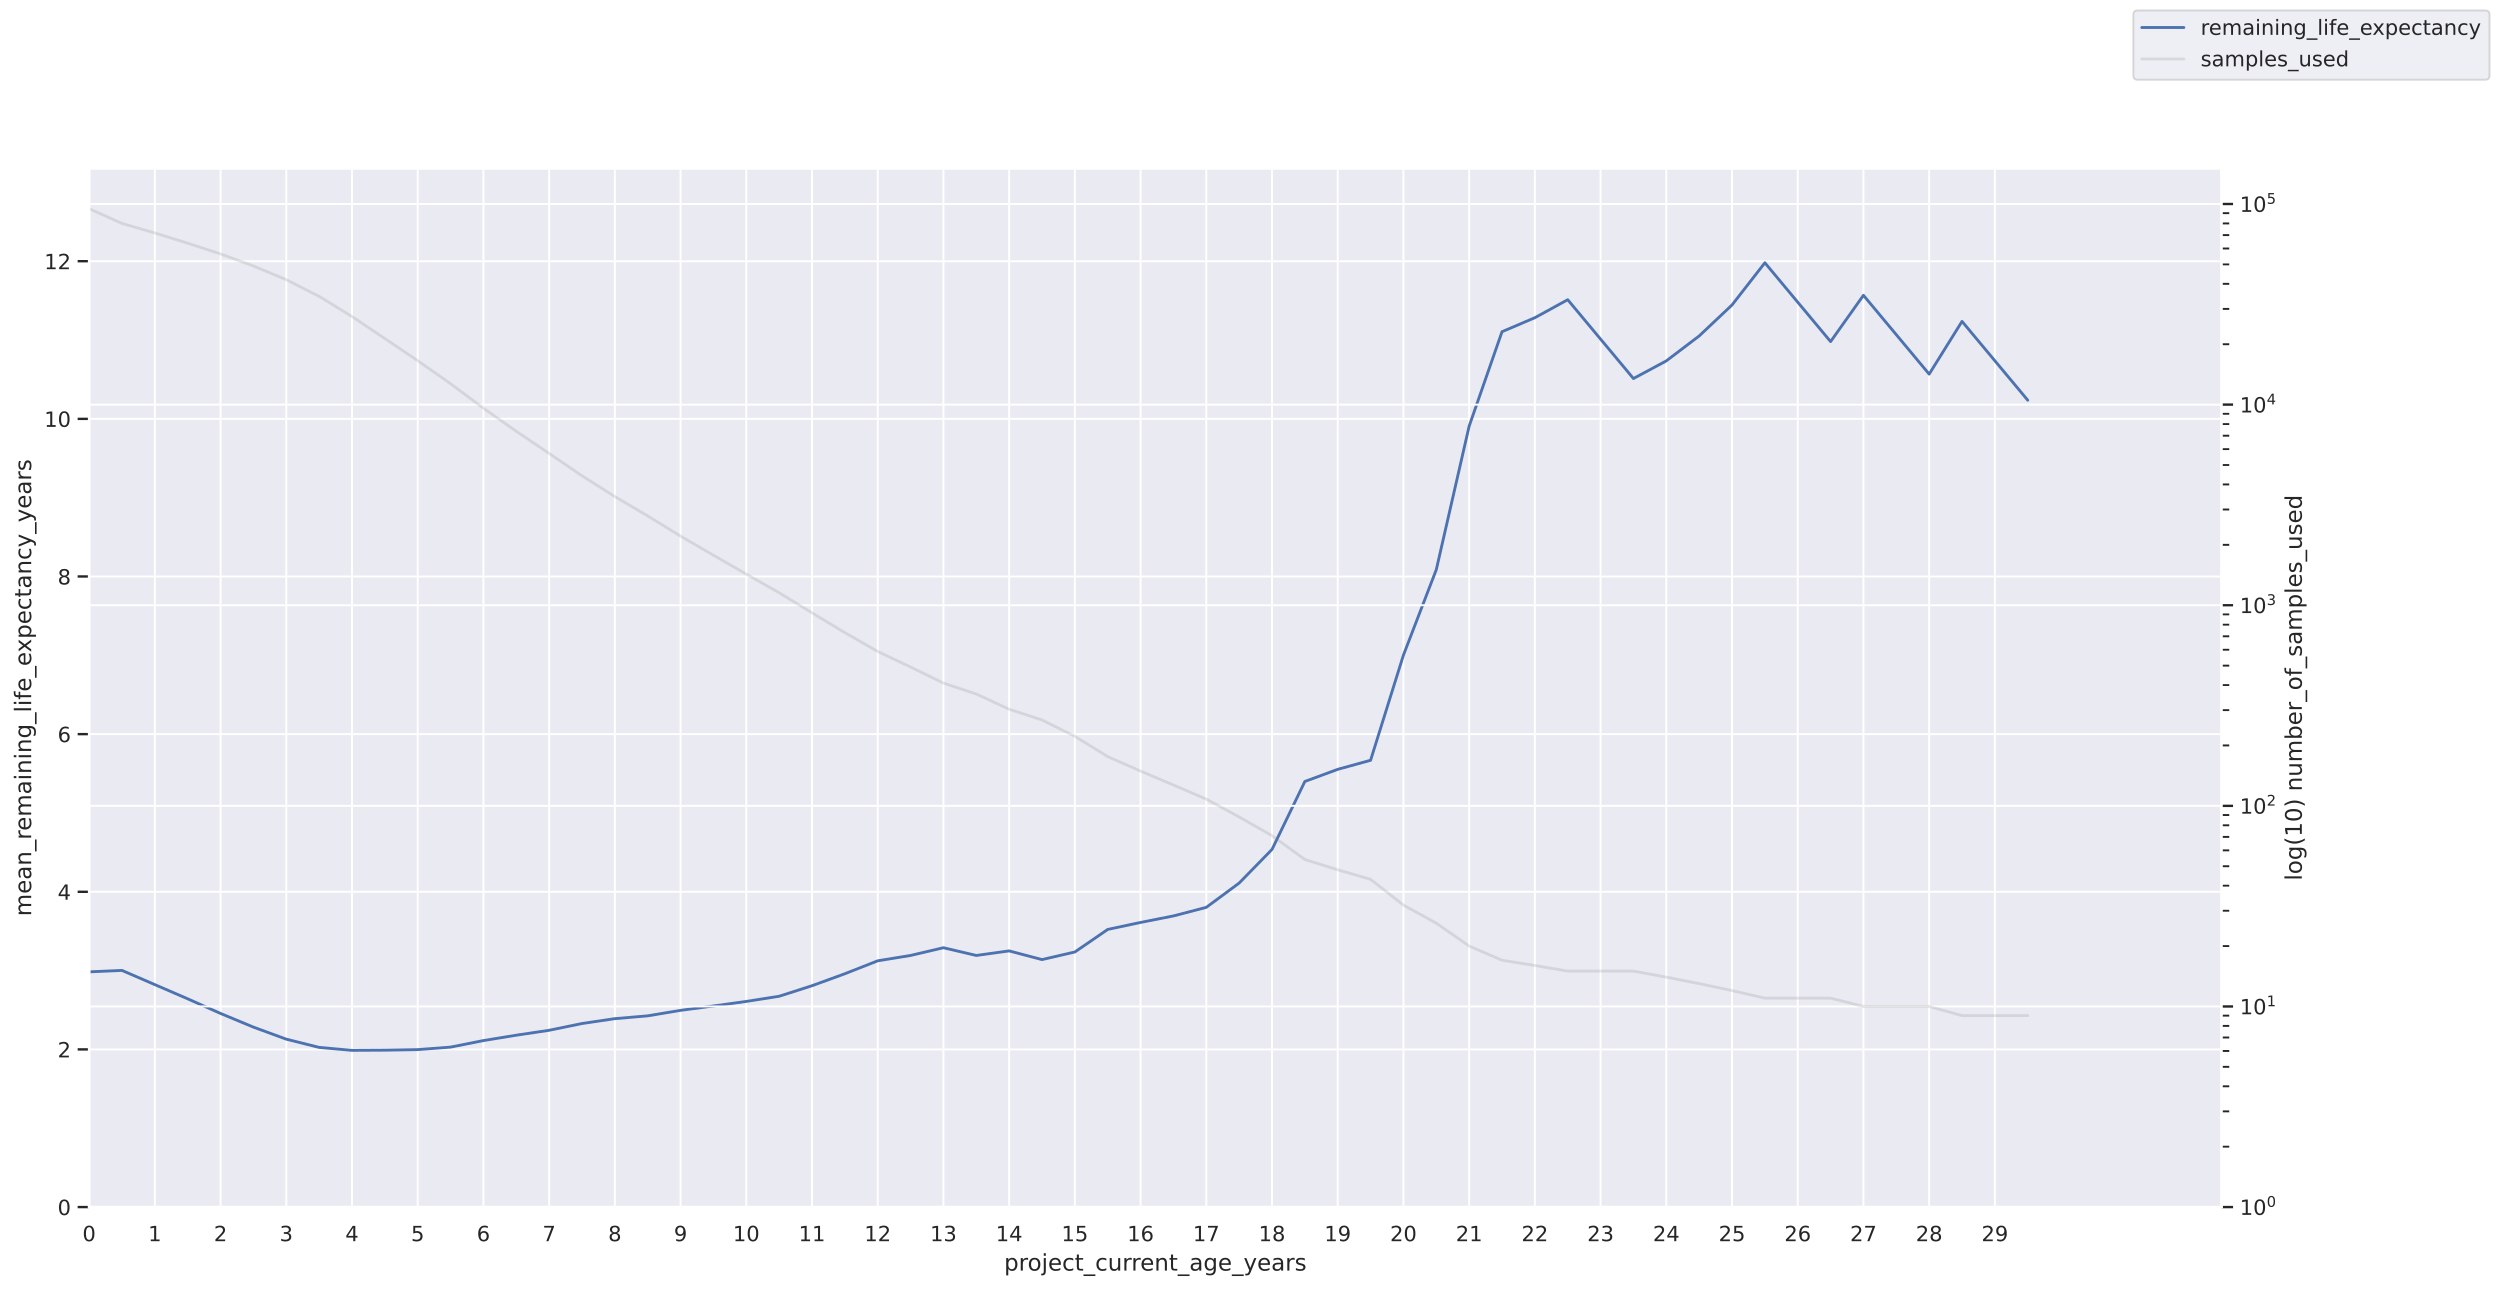 <?xml version="1.0" encoding="utf-8" standalone="no"?>
<!DOCTYPE svg PUBLIC "-//W3C//DTD SVG 1.1//EN"
  "http://www.w3.org/Graphics/SVG/1.1/DTD/svg11.dtd">
<!-- Created with matplotlib (https://matplotlib.org/) -->
<svg height="674.993pt" version="1.1" viewBox="0 0 1308.345 674.993" width="1308.345pt" xmlns="http://www.w3.org/2000/svg" xmlns:xlink="http://www.w3.org/1999/xlink">
 <defs>
  <style type="text/css">
*{stroke-linecap:butt;stroke-linejoin:round;}
  </style>
 </defs>
 <g id="figure_1">
  <g id="patch_1">
   <path d="M 0 674.993 
L 1308.345 674.993 
L 1308.345 0 
L 0 0 
z
" style="fill:#ffffff;"/>
  </g>
  <g id="axes_1">
   <g id="patch_2">
    <path d="M 46.645 631.7 
L 1162.645 631.7 
L 1162.645 88.1 
L 46.645 88.1 
z
" style="fill:#eaeaf2;"/>
   </g>
   <g id="matplotlib.axis_1">
    <g id="xtick_1">
     <g id="line2d_1">
      <path clip-path="url(#p06f0752186)" d="M 46.645 631.7 
L 46.645 88.1 
" style="fill:none;stroke:#ffffff;stroke-linecap:round;"/>
     </g>
     <g id="text_1">
      <!-- 0 -->
      <defs>
       <path d="M 31.781 66.406 
Q 24.172 66.406 20.328 58.906 
Q 16.5 51.422 16.5 36.375 
Q 16.5 21.391 20.328 13.891 
Q 24.172 6.391 31.781 6.391 
Q 39.453 6.391 43.281 13.891 
Q 47.125 21.391 47.125 36.375 
Q 47.125 51.422 43.281 58.906 
Q 39.453 66.406 31.781 66.406 
z
M 31.781 74.219 
Q 44.047 74.219 50.516 64.516 
Q 56.984 54.828 56.984 36.375 
Q 56.984 17.969 50.516 8.266 
Q 44.047 -1.422 31.781 -1.422 
Q 19.531 -1.422 13.062 8.266 
Q 6.594 17.969 6.594 36.375 
Q 6.594 54.828 13.062 64.516 
Q 19.531 74.219 31.781 74.219 
z
" id="DejaVuSans-48"/>
      </defs>
      <g style="fill:#262626;" transform="translate(43.146 649.558)scale(0.11 -0.11)">
       <use xlink:href="#DejaVuSans-48"/>
      </g>
     </g>
    </g>
    <g id="xtick_2">
     <g id="line2d_2">
      <path clip-path="url(#p06f0752186)" d="M 81.036 631.7 
L 81.036 88.1 
" style="fill:none;stroke:#ffffff;stroke-linecap:round;"/>
     </g>
     <g id="text_2">
      <!-- 1 -->
      <defs>
       <path d="M 12.406 8.297 
L 28.516 8.297 
L 28.516 63.922 
L 10.984 60.406 
L 10.984 69.391 
L 28.422 72.906 
L 38.281 72.906 
L 38.281 8.297 
L 54.391 8.297 
L 54.391 0 
L 12.406 0 
z
" id="DejaVuSans-49"/>
      </defs>
      <g style="fill:#262626;" transform="translate(77.537 649.558)scale(0.11 -0.11)">
       <use xlink:href="#DejaVuSans-49"/>
      </g>
     </g>
    </g>
    <g id="xtick_3">
     <g id="line2d_3">
      <path clip-path="url(#p06f0752186)" d="M 115.428 631.7 
L 115.428 88.1 
" style="fill:none;stroke:#ffffff;stroke-linecap:round;"/>
     </g>
     <g id="text_3">
      <!-- 2 -->
      <defs>
       <path d="M 19.188 8.297 
L 53.609 8.297 
L 53.609 0 
L 7.328 0 
L 7.328 8.297 
Q 12.938 14.109 22.625 23.891 
Q 32.328 33.688 34.812 36.531 
Q 39.547 41.844 41.422 45.531 
Q 43.312 49.219 43.312 52.781 
Q 43.312 58.594 39.234 62.25 
Q 35.156 65.922 28.609 65.922 
Q 23.969 65.922 18.812 64.312 
Q 13.672 62.703 7.812 59.422 
L 7.812 69.391 
Q 13.766 71.781 18.938 73 
Q 24.125 74.219 28.422 74.219 
Q 39.75 74.219 46.484 68.547 
Q 53.219 62.891 53.219 53.422 
Q 53.219 48.922 51.531 44.891 
Q 49.859 40.875 45.406 35.406 
Q 44.188 33.984 37.641 27.219 
Q 31.109 20.453 19.188 8.297 
z
" id="DejaVuSans-50"/>
      </defs>
      <g style="fill:#262626;" transform="translate(111.928 649.558)scale(0.11 -0.11)">
       <use xlink:href="#DejaVuSans-50"/>
      </g>
     </g>
    </g>
    <g id="xtick_4">
     <g id="line2d_4">
      <path clip-path="url(#p06f0752186)" d="M 149.819 631.7 
L 149.819 88.1 
" style="fill:none;stroke:#ffffff;stroke-linecap:round;"/>
     </g>
     <g id="text_4">
      <!-- 3 -->
      <defs>
       <path d="M 40.578 39.312 
Q 47.656 37.797 51.625 33 
Q 55.609 28.219 55.609 21.188 
Q 55.609 10.406 48.188 4.484 
Q 40.766 -1.422 27.094 -1.422 
Q 22.516 -1.422 17.656 -0.516 
Q 12.797 0.391 7.625 2.203 
L 7.625 11.719 
Q 11.719 9.328 16.594 8.109 
Q 21.484 6.891 26.812 6.891 
Q 36.078 6.891 40.938 10.547 
Q 45.797 14.203 45.797 21.188 
Q 45.797 27.641 41.281 31.266 
Q 36.766 34.906 28.719 34.906 
L 20.219 34.906 
L 20.219 43.016 
L 29.109 43.016 
Q 36.375 43.016 40.234 45.922 
Q 44.094 48.828 44.094 54.297 
Q 44.094 59.906 40.109 62.906 
Q 36.141 65.922 28.719 65.922 
Q 24.656 65.922 20.016 65.031 
Q 15.375 64.156 9.812 62.312 
L 9.812 71.094 
Q 15.438 72.656 20.344 73.438 
Q 25.25 74.219 29.594 74.219 
Q 40.828 74.219 47.359 69.109 
Q 53.906 64.016 53.906 55.328 
Q 53.906 49.266 50.438 45.094 
Q 46.969 40.922 40.578 39.312 
z
" id="DejaVuSans-51"/>
      </defs>
      <g style="fill:#262626;" transform="translate(146.32 649.558)scale(0.11 -0.11)">
       <use xlink:href="#DejaVuSans-51"/>
      </g>
     </g>
    </g>
    <g id="xtick_5">
     <g id="line2d_5">
      <path clip-path="url(#p06f0752186)" d="M 184.21 631.7 
L 184.21 88.1 
" style="fill:none;stroke:#ffffff;stroke-linecap:round;"/>
     </g>
     <g id="text_5">
      <!-- 4 -->
      <defs>
       <path d="M 37.797 64.312 
L 12.891 25.391 
L 37.797 25.391 
z
M 35.203 72.906 
L 47.609 72.906 
L 47.609 25.391 
L 58.016 25.391 
L 58.016 17.188 
L 47.609 17.188 
L 47.609 0 
L 37.797 0 
L 37.797 17.188 
L 4.891 17.188 
L 4.891 26.703 
z
" id="DejaVuSans-52"/>
      </defs>
      <g style="fill:#262626;" transform="translate(180.711 649.558)scale(0.11 -0.11)">
       <use xlink:href="#DejaVuSans-52"/>
      </g>
     </g>
    </g>
    <g id="xtick_6">
     <g id="line2d_6">
      <path clip-path="url(#p06f0752186)" d="M 218.602 631.7 
L 218.602 88.1 
" style="fill:none;stroke:#ffffff;stroke-linecap:round;"/>
     </g>
     <g id="text_6">
      <!-- 5 -->
      <defs>
       <path d="M 10.797 72.906 
L 49.516 72.906 
L 49.516 64.594 
L 19.828 64.594 
L 19.828 46.734 
Q 21.969 47.469 24.109 47.828 
Q 26.266 48.188 28.422 48.188 
Q 40.625 48.188 47.75 41.5 
Q 54.891 34.812 54.891 23.391 
Q 54.891 11.625 47.562 5.094 
Q 40.234 -1.422 26.906 -1.422 
Q 22.312 -1.422 17.547 -0.641 
Q 12.797 0.141 7.719 1.703 
L 7.719 11.625 
Q 12.109 9.234 16.797 8.062 
Q 21.484 6.891 26.703 6.891 
Q 35.156 6.891 40.078 11.328 
Q 45.016 15.766 45.016 23.391 
Q 45.016 31 40.078 35.438 
Q 35.156 39.891 26.703 39.891 
Q 22.75 39.891 18.812 39.016 
Q 14.891 38.141 10.797 36.281 
z
" id="DejaVuSans-53"/>
      </defs>
      <g style="fill:#262626;" transform="translate(215.102 649.558)scale(0.11 -0.11)">
       <use xlink:href="#DejaVuSans-53"/>
      </g>
     </g>
    </g>
    <g id="xtick_7">
     <g id="line2d_7">
      <path clip-path="url(#p06f0752186)" d="M 252.993 631.7 
L 252.993 88.1 
" style="fill:none;stroke:#ffffff;stroke-linecap:round;"/>
     </g>
     <g id="text_7">
      <!-- 6 -->
      <defs>
       <path d="M 33.016 40.375 
Q 26.375 40.375 22.484 35.828 
Q 18.609 31.297 18.609 23.391 
Q 18.609 15.531 22.484 10.953 
Q 26.375 6.391 33.016 6.391 
Q 39.656 6.391 43.531 10.953 
Q 47.406 15.531 47.406 23.391 
Q 47.406 31.297 43.531 35.828 
Q 39.656 40.375 33.016 40.375 
z
M 52.594 71.297 
L 52.594 62.312 
Q 48.875 64.062 45.094 64.984 
Q 41.312 65.922 37.594 65.922 
Q 27.828 65.922 22.672 59.328 
Q 17.531 52.734 16.797 39.406 
Q 19.672 43.656 24.016 45.922 
Q 28.375 48.188 33.594 48.188 
Q 44.578 48.188 50.953 41.516 
Q 57.328 34.859 57.328 23.391 
Q 57.328 12.156 50.688 5.359 
Q 44.047 -1.422 33.016 -1.422 
Q 20.359 -1.422 13.672 8.266 
Q 6.984 17.969 6.984 36.375 
Q 6.984 53.656 15.188 63.938 
Q 23.391 74.219 37.203 74.219 
Q 40.922 74.219 44.703 73.484 
Q 48.484 72.75 52.594 71.297 
z
" id="DejaVuSans-54"/>
      </defs>
      <g style="fill:#262626;" transform="translate(249.494 649.558)scale(0.11 -0.11)">
       <use xlink:href="#DejaVuSans-54"/>
      </g>
     </g>
    </g>
    <g id="xtick_8">
     <g id="line2d_8">
      <path clip-path="url(#p06f0752186)" d="M 287.385 631.7 
L 287.385 88.1 
" style="fill:none;stroke:#ffffff;stroke-linecap:round;"/>
     </g>
     <g id="text_8">
      <!-- 7 -->
      <defs>
       <path d="M 8.203 72.906 
L 55.078 72.906 
L 55.078 68.703 
L 28.609 0 
L 18.312 0 
L 43.219 64.594 
L 8.203 64.594 
z
" id="DejaVuSans-55"/>
      </defs>
      <g style="fill:#262626;" transform="translate(283.885 649.558)scale(0.11 -0.11)">
       <use xlink:href="#DejaVuSans-55"/>
      </g>
     </g>
    </g>
    <g id="xtick_9">
     <g id="line2d_9">
      <path clip-path="url(#p06f0752186)" d="M 321.776 631.7 
L 321.776 88.1 
" style="fill:none;stroke:#ffffff;stroke-linecap:round;"/>
     </g>
     <g id="text_9">
      <!-- 8 -->
      <defs>
       <path d="M 31.781 34.625 
Q 24.75 34.625 20.719 30.859 
Q 16.703 27.094 16.703 20.516 
Q 16.703 13.922 20.719 10.156 
Q 24.75 6.391 31.781 6.391 
Q 38.812 6.391 42.859 10.172 
Q 46.922 13.969 46.922 20.516 
Q 46.922 27.094 42.891 30.859 
Q 38.875 34.625 31.781 34.625 
z
M 21.922 38.812 
Q 15.578 40.375 12.031 44.719 
Q 8.5 49.078 8.5 55.328 
Q 8.5 64.062 14.719 69.141 
Q 20.953 74.219 31.781 74.219 
Q 42.672 74.219 48.875 69.141 
Q 55.078 64.062 55.078 55.328 
Q 55.078 49.078 51.531 44.719 
Q 48 40.375 41.703 38.812 
Q 48.828 37.156 52.797 32.312 
Q 56.781 27.484 56.781 20.516 
Q 56.781 9.906 50.312 4.234 
Q 43.844 -1.422 31.781 -1.422 
Q 19.734 -1.422 13.25 4.234 
Q 6.781 9.906 6.781 20.516 
Q 6.781 27.484 10.781 32.312 
Q 14.797 37.156 21.922 38.812 
z
M 18.312 54.391 
Q 18.312 48.734 21.844 45.562 
Q 25.391 42.391 31.781 42.391 
Q 38.141 42.391 41.719 45.562 
Q 45.312 48.734 45.312 54.391 
Q 45.312 60.062 41.719 63.234 
Q 38.141 66.406 31.781 66.406 
Q 25.391 66.406 21.844 63.234 
Q 18.312 60.062 18.312 54.391 
z
" id="DejaVuSans-56"/>
      </defs>
      <g style="fill:#262626;" transform="translate(318.277 649.558)scale(0.11 -0.11)">
       <use xlink:href="#DejaVuSans-56"/>
      </g>
     </g>
    </g>
    <g id="xtick_10">
     <g id="line2d_10">
      <path clip-path="url(#p06f0752186)" d="M 356.167 631.7 
L 356.167 88.1 
" style="fill:none;stroke:#ffffff;stroke-linecap:round;"/>
     </g>
     <g id="text_10">
      <!-- 9 -->
      <defs>
       <path d="M 10.984 1.516 
L 10.984 10.5 
Q 14.703 8.734 18.5 7.812 
Q 22.312 6.891 25.984 6.891 
Q 35.75 6.891 40.891 13.453 
Q 46.047 20.016 46.781 33.406 
Q 43.953 29.203 39.594 26.953 
Q 35.25 24.703 29.984 24.703 
Q 19.047 24.703 12.672 31.312 
Q 6.297 37.938 6.297 49.422 
Q 6.297 60.641 12.938 67.422 
Q 19.578 74.219 30.609 74.219 
Q 43.266 74.219 49.922 64.516 
Q 56.594 54.828 56.594 36.375 
Q 56.594 19.141 48.406 8.859 
Q 40.234 -1.422 26.422 -1.422 
Q 22.703 -1.422 18.891 -0.688 
Q 15.094 0.047 10.984 1.516 
z
M 30.609 32.422 
Q 37.25 32.422 41.125 36.953 
Q 45.016 41.5 45.016 49.422 
Q 45.016 57.281 41.125 61.844 
Q 37.25 66.406 30.609 66.406 
Q 23.969 66.406 20.094 61.844 
Q 16.219 57.281 16.219 49.422 
Q 16.219 41.5 20.094 36.953 
Q 23.969 32.422 30.609 32.422 
z
" id="DejaVuSans-57"/>
      </defs>
      <g style="fill:#262626;" transform="translate(352.668 649.558)scale(0.11 -0.11)">
       <use xlink:href="#DejaVuSans-57"/>
      </g>
     </g>
    </g>
    <g id="xtick_11">
     <g id="line2d_11">
      <path clip-path="url(#p06f0752186)" d="M 390.559 631.7 
L 390.559 88.1 
" style="fill:none;stroke:#ffffff;stroke-linecap:round;"/>
     </g>
     <g id="text_11">
      <!-- 10 -->
      <g style="fill:#262626;" transform="translate(383.56 649.558)scale(0.11 -0.11)">
       <use xlink:href="#DejaVuSans-49"/>
       <use x="63.623" xlink:href="#DejaVuSans-48"/>
      </g>
     </g>
    </g>
    <g id="xtick_12">
     <g id="line2d_12">
      <path clip-path="url(#p06f0752186)" d="M 424.95 631.7 
L 424.95 88.1 
" style="fill:none;stroke:#ffffff;stroke-linecap:round;"/>
     </g>
     <g id="text_12">
      <!-- 11 -->
      <g style="fill:#262626;" transform="translate(417.951 649.558)scale(0.11 -0.11)">
       <use xlink:href="#DejaVuSans-49"/>
       <use x="63.623" xlink:href="#DejaVuSans-49"/>
      </g>
     </g>
    </g>
    <g id="xtick_13">
     <g id="line2d_13">
      <path clip-path="url(#p06f0752186)" d="M 459.341 631.7 
L 459.341 88.1 
" style="fill:none;stroke:#ffffff;stroke-linecap:round;"/>
     </g>
     <g id="text_13">
      <!-- 12 -->
      <g style="fill:#262626;" transform="translate(452.343 649.558)scale(0.11 -0.11)">
       <use xlink:href="#DejaVuSans-49"/>
       <use x="63.623" xlink:href="#DejaVuSans-50"/>
      </g>
     </g>
    </g>
    <g id="xtick_14">
     <g id="line2d_14">
      <path clip-path="url(#p06f0752186)" d="M 493.733 631.7 
L 493.733 88.1 
" style="fill:none;stroke:#ffffff;stroke-linecap:round;"/>
     </g>
     <g id="text_14">
      <!-- 13 -->
      <g style="fill:#262626;" transform="translate(486.734 649.558)scale(0.11 -0.11)">
       <use xlink:href="#DejaVuSans-49"/>
       <use x="63.623" xlink:href="#DejaVuSans-51"/>
      </g>
     </g>
    </g>
    <g id="xtick_15">
     <g id="line2d_15">
      <path clip-path="url(#p06f0752186)" d="M 528.124 631.7 
L 528.124 88.1 
" style="fill:none;stroke:#ffffff;stroke-linecap:round;"/>
     </g>
     <g id="text_15">
      <!-- 14 -->
      <g style="fill:#262626;" transform="translate(521.125 649.558)scale(0.11 -0.11)">
       <use xlink:href="#DejaVuSans-49"/>
       <use x="63.623" xlink:href="#DejaVuSans-52"/>
      </g>
     </g>
    </g>
    <g id="xtick_16">
     <g id="line2d_16">
      <path clip-path="url(#p06f0752186)" d="M 562.516 631.7 
L 562.516 88.1 
" style="fill:none;stroke:#ffffff;stroke-linecap:round;"/>
     </g>
     <g id="text_16">
      <!-- 15 -->
      <g style="fill:#262626;" transform="translate(555.517 649.558)scale(0.11 -0.11)">
       <use xlink:href="#DejaVuSans-49"/>
       <use x="63.623" xlink:href="#DejaVuSans-53"/>
      </g>
     </g>
    </g>
    <g id="xtick_17">
     <g id="line2d_17">
      <path clip-path="url(#p06f0752186)" d="M 596.907 631.7 
L 596.907 88.1 
" style="fill:none;stroke:#ffffff;stroke-linecap:round;"/>
     </g>
     <g id="text_17">
      <!-- 16 -->
      <g style="fill:#262626;" transform="translate(589.908 649.558)scale(0.11 -0.11)">
       <use xlink:href="#DejaVuSans-49"/>
       <use x="63.623" xlink:href="#DejaVuSans-54"/>
      </g>
     </g>
    </g>
    <g id="xtick_18">
     <g id="line2d_18">
      <path clip-path="url(#p06f0752186)" d="M 631.298 631.7 
L 631.298 88.1 
" style="fill:none;stroke:#ffffff;stroke-linecap:round;"/>
     </g>
     <g id="text_18">
      <!-- 17 -->
      <g style="fill:#262626;" transform="translate(624.3 649.558)scale(0.11 -0.11)">
       <use xlink:href="#DejaVuSans-49"/>
       <use x="63.623" xlink:href="#DejaVuSans-55"/>
      </g>
     </g>
    </g>
    <g id="xtick_19">
     <g id="line2d_19">
      <path clip-path="url(#p06f0752186)" d="M 665.69 631.7 
L 665.69 88.1 
" style="fill:none;stroke:#ffffff;stroke-linecap:round;"/>
     </g>
     <g id="text_19">
      <!-- 18 -->
      <g style="fill:#262626;" transform="translate(658.691 649.558)scale(0.11 -0.11)">
       <use xlink:href="#DejaVuSans-49"/>
       <use x="63.623" xlink:href="#DejaVuSans-56"/>
      </g>
     </g>
    </g>
    <g id="xtick_20">
     <g id="line2d_20">
      <path clip-path="url(#p06f0752186)" d="M 700.081 631.7 
L 700.081 88.1 
" style="fill:none;stroke:#ffffff;stroke-linecap:round;"/>
     </g>
     <g id="text_20">
      <!-- 19 -->
      <g style="fill:#262626;" transform="translate(693.082 649.558)scale(0.11 -0.11)">
       <use xlink:href="#DejaVuSans-49"/>
       <use x="63.623" xlink:href="#DejaVuSans-57"/>
      </g>
     </g>
    </g>
    <g id="xtick_21">
     <g id="line2d_21">
      <path clip-path="url(#p06f0752186)" d="M 734.472 631.7 
L 734.472 88.1 
" style="fill:none;stroke:#ffffff;stroke-linecap:round;"/>
     </g>
     <g id="text_21">
      <!-- 20 -->
      <g style="fill:#262626;" transform="translate(727.474 649.558)scale(0.11 -0.11)">
       <use xlink:href="#DejaVuSans-50"/>
       <use x="63.623" xlink:href="#DejaVuSans-48"/>
      </g>
     </g>
    </g>
    <g id="xtick_22">
     <g id="line2d_22">
      <path clip-path="url(#p06f0752186)" d="M 768.864 631.7 
L 768.864 88.1 
" style="fill:none;stroke:#ffffff;stroke-linecap:round;"/>
     </g>
     <g id="text_22">
      <!-- 21 -->
      <g style="fill:#262626;" transform="translate(761.865 649.558)scale(0.11 -0.11)">
       <use xlink:href="#DejaVuSans-50"/>
       <use x="63.623" xlink:href="#DejaVuSans-49"/>
      </g>
     </g>
    </g>
    <g id="xtick_23">
     <g id="line2d_23">
      <path clip-path="url(#p06f0752186)" d="M 803.255 631.7 
L 803.255 88.1 
" style="fill:none;stroke:#ffffff;stroke-linecap:round;"/>
     </g>
     <g id="text_23">
      <!-- 22 -->
      <g style="fill:#262626;" transform="translate(796.256 649.558)scale(0.11 -0.11)">
       <use xlink:href="#DejaVuSans-50"/>
       <use x="63.623" xlink:href="#DejaVuSans-50"/>
      </g>
     </g>
    </g>
    <g id="xtick_24">
     <g id="line2d_24">
      <path clip-path="url(#p06f0752186)" d="M 837.647 631.7 
L 837.647 88.1 
" style="fill:none;stroke:#ffffff;stroke-linecap:round;"/>
     </g>
     <g id="text_24">
      <!-- 23 -->
      <g style="fill:#262626;" transform="translate(830.648 649.558)scale(0.11 -0.11)">
       <use xlink:href="#DejaVuSans-50"/>
       <use x="63.623" xlink:href="#DejaVuSans-51"/>
      </g>
     </g>
    </g>
    <g id="xtick_25">
     <g id="line2d_25">
      <path clip-path="url(#p06f0752186)" d="M 872.038 631.7 
L 872.038 88.1 
" style="fill:none;stroke:#ffffff;stroke-linecap:round;"/>
     </g>
     <g id="text_25">
      <!-- 24 -->
      <g style="fill:#262626;" transform="translate(865.039 649.558)scale(0.11 -0.11)">
       <use xlink:href="#DejaVuSans-50"/>
       <use x="63.623" xlink:href="#DejaVuSans-52"/>
      </g>
     </g>
    </g>
    <g id="xtick_26">
     <g id="line2d_26">
      <path clip-path="url(#p06f0752186)" d="M 906.429 631.7 
L 906.429 88.1 
" style="fill:none;stroke:#ffffff;stroke-linecap:round;"/>
     </g>
     <g id="text_26">
      <!-- 25 -->
      <g style="fill:#262626;" transform="translate(899.431 649.558)scale(0.11 -0.11)">
       <use xlink:href="#DejaVuSans-50"/>
       <use x="63.623" xlink:href="#DejaVuSans-53"/>
      </g>
     </g>
    </g>
    <g id="xtick_27">
     <g id="line2d_27">
      <path clip-path="url(#p06f0752186)" d="M 940.821 631.7 
L 940.821 88.1 
" style="fill:none;stroke:#ffffff;stroke-linecap:round;"/>
     </g>
     <g id="text_27">
      <!-- 26 -->
      <g style="fill:#262626;" transform="translate(933.822 649.558)scale(0.11 -0.11)">
       <use xlink:href="#DejaVuSans-50"/>
       <use x="63.623" xlink:href="#DejaVuSans-54"/>
      </g>
     </g>
    </g>
    <g id="xtick_28">
     <g id="line2d_28">
      <path clip-path="url(#p06f0752186)" d="M 975.212 631.7 
L 975.212 88.1 
" style="fill:none;stroke:#ffffff;stroke-linecap:round;"/>
     </g>
     <g id="text_28">
      <!-- 27 -->
      <g style="fill:#262626;" transform="translate(968.213 649.558)scale(0.11 -0.11)">
       <use xlink:href="#DejaVuSans-50"/>
       <use x="63.623" xlink:href="#DejaVuSans-55"/>
      </g>
     </g>
    </g>
    <g id="xtick_29">
     <g id="line2d_29">
      <path clip-path="url(#p06f0752186)" d="M 1009.603 631.7 
L 1009.603 88.1 
" style="fill:none;stroke:#ffffff;stroke-linecap:round;"/>
     </g>
     <g id="text_29">
      <!-- 28 -->
      <g style="fill:#262626;" transform="translate(1002.605 649.558)scale(0.11 -0.11)">
       <use xlink:href="#DejaVuSans-50"/>
       <use x="63.623" xlink:href="#DejaVuSans-56"/>
      </g>
     </g>
    </g>
    <g id="xtick_30">
     <g id="line2d_30">
      <path clip-path="url(#p06f0752186)" d="M 1043.995 631.7 
L 1043.995 88.1 
" style="fill:none;stroke:#ffffff;stroke-linecap:round;"/>
     </g>
     <g id="text_30">
      <!-- 29 -->
      <g style="fill:#262626;" transform="translate(1036.996 649.558)scale(0.11 -0.11)">
       <use xlink:href="#DejaVuSans-50"/>
       <use x="63.623" xlink:href="#DejaVuSans-57"/>
      </g>
     </g>
    </g>
    <g id="text_31">
     <!-- project_current_age_years -->
     <defs>
      <path d="M 18.109 8.203 
L 18.109 -20.797 
L 9.078 -20.797 
L 9.078 54.688 
L 18.109 54.688 
L 18.109 46.391 
Q 20.953 51.266 25.266 53.625 
Q 29.594 56 35.594 56 
Q 45.562 56 51.781 48.094 
Q 58.016 40.188 58.016 27.297 
Q 58.016 14.406 51.781 6.484 
Q 45.562 -1.422 35.594 -1.422 
Q 29.594 -1.422 25.266 0.953 
Q 20.953 3.328 18.109 8.203 
z
M 48.688 27.297 
Q 48.688 37.203 44.609 42.844 
Q 40.531 48.484 33.406 48.484 
Q 26.266 48.484 22.188 42.844 
Q 18.109 37.203 18.109 27.297 
Q 18.109 17.391 22.188 11.75 
Q 26.266 6.109 33.406 6.109 
Q 40.531 6.109 44.609 11.75 
Q 48.688 17.391 48.688 27.297 
z
" id="DejaVuSans-112"/>
      <path d="M 41.109 46.297 
Q 39.594 47.172 37.812 47.578 
Q 36.031 48 33.891 48 
Q 26.266 48 22.188 43.047 
Q 18.109 38.094 18.109 28.812 
L 18.109 0 
L 9.078 0 
L 9.078 54.688 
L 18.109 54.688 
L 18.109 46.188 
Q 20.953 51.172 25.484 53.578 
Q 30.031 56 36.531 56 
Q 37.453 56 38.578 55.875 
Q 39.703 55.766 41.062 55.516 
z
" id="DejaVuSans-114"/>
      <path d="M 30.609 48.391 
Q 23.391 48.391 19.188 42.75 
Q 14.984 37.109 14.984 27.297 
Q 14.984 17.484 19.156 11.844 
Q 23.344 6.203 30.609 6.203 
Q 37.797 6.203 41.984 11.859 
Q 46.188 17.531 46.188 27.297 
Q 46.188 37.016 41.984 42.703 
Q 37.797 48.391 30.609 48.391 
z
M 30.609 56 
Q 42.328 56 49.016 48.375 
Q 55.719 40.766 55.719 27.297 
Q 55.719 13.875 49.016 6.219 
Q 42.328 -1.422 30.609 -1.422 
Q 18.844 -1.422 12.172 6.219 
Q 5.516 13.875 5.516 27.297 
Q 5.516 40.766 12.172 48.375 
Q 18.844 56 30.609 56 
z
" id="DejaVuSans-111"/>
      <path d="M 9.422 54.688 
L 18.406 54.688 
L 18.406 -0.984 
Q 18.406 -11.422 14.422 -16.109 
Q 10.453 -20.797 1.609 -20.797 
L -1.812 -20.797 
L -1.812 -13.188 
L 0.594 -13.188 
Q 5.719 -13.188 7.562 -10.812 
Q 9.422 -8.453 9.422 -0.984 
z
M 9.422 75.984 
L 18.406 75.984 
L 18.406 64.594 
L 9.422 64.594 
z
" id="DejaVuSans-106"/>
      <path d="M 56.203 29.594 
L 56.203 25.203 
L 14.891 25.203 
Q 15.484 15.922 20.484 11.062 
Q 25.484 6.203 34.422 6.203 
Q 39.594 6.203 44.453 7.469 
Q 49.312 8.734 54.109 11.281 
L 54.109 2.781 
Q 49.266 0.734 44.188 -0.344 
Q 39.109 -1.422 33.891 -1.422 
Q 20.797 -1.422 13.156 6.188 
Q 5.516 13.812 5.516 26.812 
Q 5.516 40.234 12.766 48.109 
Q 20.016 56 32.328 56 
Q 43.359 56 49.781 48.891 
Q 56.203 41.797 56.203 29.594 
z
M 47.219 32.234 
Q 47.125 39.594 43.094 43.984 
Q 39.062 48.391 32.422 48.391 
Q 24.906 48.391 20.391 44.141 
Q 15.875 39.891 15.188 32.172 
z
" id="DejaVuSans-101"/>
      <path d="M 48.781 52.594 
L 48.781 44.188 
Q 44.969 46.297 41.141 47.344 
Q 37.312 48.391 33.406 48.391 
Q 24.656 48.391 19.812 42.844 
Q 14.984 37.312 14.984 27.297 
Q 14.984 17.281 19.812 11.734 
Q 24.656 6.203 33.406 6.203 
Q 37.312 6.203 41.141 7.25 
Q 44.969 8.297 48.781 10.406 
L 48.781 2.094 
Q 45.016 0.344 40.984 -0.531 
Q 36.969 -1.422 32.422 -1.422 
Q 20.062 -1.422 12.781 6.344 
Q 5.516 14.109 5.516 27.297 
Q 5.516 40.672 12.859 48.328 
Q 20.219 56 33.016 56 
Q 37.156 56 41.109 55.141 
Q 45.062 54.297 48.781 52.594 
z
" id="DejaVuSans-99"/>
      <path d="M 18.312 70.219 
L 18.312 54.688 
L 36.812 54.688 
L 36.812 47.703 
L 18.312 47.703 
L 18.312 18.016 
Q 18.312 11.328 20.141 9.422 
Q 21.969 7.516 27.594 7.516 
L 36.812 7.516 
L 36.812 0 
L 27.594 0 
Q 17.188 0 13.234 3.875 
Q 9.281 7.766 9.281 18.016 
L 9.281 47.703 
L 2.688 47.703 
L 2.688 54.688 
L 9.281 54.688 
L 9.281 70.219 
z
" id="DejaVuSans-116"/>
      <path d="M 50.984 -16.609 
L 50.984 -23.578 
L -0.984 -23.578 
L -0.984 -16.609 
z
" id="DejaVuSans-95"/>
      <path d="M 8.5 21.578 
L 8.5 54.688 
L 17.484 54.688 
L 17.484 21.922 
Q 17.484 14.156 20.5 10.266 
Q 23.531 6.391 29.594 6.391 
Q 36.859 6.391 41.078 11.031 
Q 45.312 15.672 45.312 23.688 
L 45.312 54.688 
L 54.297 54.688 
L 54.297 0 
L 45.312 0 
L 45.312 8.406 
Q 42.047 3.422 37.719 1 
Q 33.406 -1.422 27.688 -1.422 
Q 18.266 -1.422 13.375 4.438 
Q 8.5 10.297 8.5 21.578 
z
M 31.109 56 
z
" id="DejaVuSans-117"/>
      <path d="M 54.891 33.016 
L 54.891 0 
L 45.906 0 
L 45.906 32.719 
Q 45.906 40.484 42.875 44.328 
Q 39.844 48.188 33.797 48.188 
Q 26.516 48.188 22.312 43.547 
Q 18.109 38.922 18.109 30.906 
L 18.109 0 
L 9.078 0 
L 9.078 54.688 
L 18.109 54.688 
L 18.109 46.188 
Q 21.344 51.125 25.703 53.562 
Q 30.078 56 35.797 56 
Q 45.219 56 50.047 50.172 
Q 54.891 44.344 54.891 33.016 
z
" id="DejaVuSans-110"/>
      <path d="M 34.281 27.484 
Q 23.391 27.484 19.188 25 
Q 14.984 22.516 14.984 16.5 
Q 14.984 11.719 18.141 8.906 
Q 21.297 6.109 26.703 6.109 
Q 34.188 6.109 38.703 11.406 
Q 43.219 16.703 43.219 25.484 
L 43.219 27.484 
z
M 52.203 31.203 
L 52.203 0 
L 43.219 0 
L 43.219 8.297 
Q 40.141 3.328 35.547 0.953 
Q 30.953 -1.422 24.312 -1.422 
Q 15.922 -1.422 10.953 3.297 
Q 6 8.016 6 15.922 
Q 6 25.141 12.172 29.828 
Q 18.359 34.516 30.609 34.516 
L 43.219 34.516 
L 43.219 35.406 
Q 43.219 41.609 39.141 45 
Q 35.062 48.391 27.688 48.391 
Q 23 48.391 18.547 47.266 
Q 14.109 46.141 10.016 43.891 
L 10.016 52.203 
Q 14.938 54.109 19.578 55.047 
Q 24.219 56 28.609 56 
Q 40.484 56 46.344 49.844 
Q 52.203 43.703 52.203 31.203 
z
" id="DejaVuSans-97"/>
      <path d="M 45.406 27.984 
Q 45.406 37.75 41.375 43.109 
Q 37.359 48.484 30.078 48.484 
Q 22.859 48.484 18.828 43.109 
Q 14.797 37.75 14.797 27.984 
Q 14.797 18.266 18.828 12.891 
Q 22.859 7.516 30.078 7.516 
Q 37.359 7.516 41.375 12.891 
Q 45.406 18.266 45.406 27.984 
z
M 54.391 6.781 
Q 54.391 -7.172 48.188 -13.984 
Q 42 -20.797 29.203 -20.797 
Q 24.469 -20.797 20.266 -20.094 
Q 16.062 -19.391 12.109 -17.922 
L 12.109 -9.188 
Q 16.062 -11.328 19.922 -12.344 
Q 23.781 -13.375 27.781 -13.375 
Q 36.625 -13.375 41.016 -8.766 
Q 45.406 -4.156 45.406 5.172 
L 45.406 9.625 
Q 42.625 4.781 38.281 2.391 
Q 33.938 0 27.875 0 
Q 17.828 0 11.672 7.656 
Q 5.516 15.328 5.516 27.984 
Q 5.516 40.672 11.672 48.328 
Q 17.828 56 27.875 56 
Q 33.938 56 38.281 53.609 
Q 42.625 51.219 45.406 46.391 
L 45.406 54.688 
L 54.391 54.688 
z
" id="DejaVuSans-103"/>
      <path d="M 32.172 -5.078 
Q 28.375 -14.844 24.75 -17.812 
Q 21.141 -20.797 15.094 -20.797 
L 7.906 -20.797 
L 7.906 -13.281 
L 13.188 -13.281 
Q 16.891 -13.281 18.938 -11.516 
Q 21 -9.766 23.484 -3.219 
L 25.094 0.875 
L 2.984 54.688 
L 12.5 54.688 
L 29.594 11.922 
L 46.688 54.688 
L 56.203 54.688 
z
" id="DejaVuSans-121"/>
      <path d="M 44.281 53.078 
L 44.281 44.578 
Q 40.484 46.531 36.375 47.5 
Q 32.281 48.484 27.875 48.484 
Q 21.188 48.484 17.844 46.438 
Q 14.5 44.391 14.5 40.281 
Q 14.5 37.156 16.891 35.375 
Q 19.281 33.594 26.516 31.984 
L 29.594 31.297 
Q 39.156 29.25 43.188 25.516 
Q 47.219 21.781 47.219 15.094 
Q 47.219 7.469 41.188 3.016 
Q 35.156 -1.422 24.609 -1.422 
Q 20.219 -1.422 15.453 -0.562 
Q 10.688 0.297 5.422 2 
L 5.422 11.281 
Q 10.406 8.688 15.234 7.391 
Q 20.062 6.109 24.812 6.109 
Q 31.156 6.109 34.562 8.281 
Q 37.984 10.453 37.984 14.406 
Q 37.984 18.062 35.516 20.016 
Q 33.062 21.969 24.703 23.781 
L 21.578 24.516 
Q 13.234 26.266 9.516 29.906 
Q 5.812 33.547 5.812 39.891 
Q 5.812 47.609 11.281 51.797 
Q 16.75 56 26.812 56 
Q 31.781 56 36.172 55.266 
Q 40.578 54.547 44.281 53.078 
z
" id="DejaVuSans-115"/>
     </defs>
     <g style="fill:#262626;" transform="translate(525.492 664.964)scale(0.12 -0.12)">
      <use xlink:href="#DejaVuSans-112"/>
      <use x="63.477" xlink:href="#DejaVuSans-114"/>
      <use x="102.34" xlink:href="#DejaVuSans-111"/>
      <use x="163.521" xlink:href="#DejaVuSans-106"/>
      <use x="191.305" xlink:href="#DejaVuSans-101"/>
      <use x="252.828" xlink:href="#DejaVuSans-99"/>
      <use x="307.809" xlink:href="#DejaVuSans-116"/>
      <use x="347.018" xlink:href="#DejaVuSans-95"/>
      <use x="397.018" xlink:href="#DejaVuSans-99"/>
      <use x="451.998" xlink:href="#DejaVuSans-117"/>
      <use x="515.377" xlink:href="#DejaVuSans-114"/>
      <use x="554.74" xlink:href="#DejaVuSans-114"/>
      <use x="593.604" xlink:href="#DejaVuSans-101"/>
      <use x="655.127" xlink:href="#DejaVuSans-110"/>
      <use x="718.506" xlink:href="#DejaVuSans-116"/>
      <use x="757.715" xlink:href="#DejaVuSans-95"/>
      <use x="807.715" xlink:href="#DejaVuSans-97"/>
      <use x="868.994" xlink:href="#DejaVuSans-103"/>
      <use x="932.471" xlink:href="#DejaVuSans-101"/>
      <use x="993.994" xlink:href="#DejaVuSans-95"/>
      <use x="1043.994" xlink:href="#DejaVuSans-121"/>
      <use x="1103.174" xlink:href="#DejaVuSans-101"/>
      <use x="1164.697" xlink:href="#DejaVuSans-97"/>
      <use x="1225.977" xlink:href="#DejaVuSans-114"/>
      <use x="1267.09" xlink:href="#DejaVuSans-115"/>
     </g>
    </g>
   </g>
   <g id="matplotlib.axis_2">
    <g id="ytick_1">
     <g id="line2d_31">
      <path clip-path="url(#p06f0752186)" d="M 46.645 631.7 
L 1162.645 631.7 
" style="fill:none;stroke:#ffffff;stroke-linecap:round;"/>
     </g>
     <g id="line2d_32">
      <defs>
       <path d="M 0 0 
L -6 0 
" id="m2c32ce1ecb" style="stroke:#262626;stroke-width:1.25;"/>
      </defs>
      <g>
       <use style="fill:#262626;stroke:#262626;stroke-width:1.25;" x="46.645" xlink:href="#m2c32ce1ecb" y="631.7"/>
      </g>
     </g>
     <g id="text_32">
      <!-- 0 -->
      <g style="fill:#262626;" transform="translate(30.146 635.879)scale(0.11 -0.11)">
       <use xlink:href="#DejaVuSans-48"/>
      </g>
     </g>
    </g>
    <g id="ytick_2">
     <g id="line2d_33">
      <path clip-path="url(#p06f0752186)" d="M 46.645 549.2 
L 1162.645 549.2 
" style="fill:none;stroke:#ffffff;stroke-linecap:round;"/>
     </g>
     <g id="line2d_34">
      <g>
       <use style="fill:#262626;stroke:#262626;stroke-width:1.25;" x="46.645" xlink:href="#m2c32ce1ecb" y="549.2"/>
      </g>
     </g>
     <g id="text_33">
      <!-- 2 -->
      <g style="fill:#262626;" transform="translate(30.146 553.379)scale(0.11 -0.11)">
       <use xlink:href="#DejaVuSans-50"/>
      </g>
     </g>
    </g>
    <g id="ytick_3">
     <g id="line2d_35">
      <path clip-path="url(#p06f0752186)" d="M 46.645 466.7 
L 1162.645 466.7 
" style="fill:none;stroke:#ffffff;stroke-linecap:round;"/>
     </g>
     <g id="line2d_36">
      <g>
       <use style="fill:#262626;stroke:#262626;stroke-width:1.25;" x="46.645" xlink:href="#m2c32ce1ecb" y="466.7"/>
      </g>
     </g>
     <g id="text_34">
      <!-- 4 -->
      <g style="fill:#262626;" transform="translate(30.146 470.879)scale(0.11 -0.11)">
       <use xlink:href="#DejaVuSans-52"/>
      </g>
     </g>
    </g>
    <g id="ytick_4">
     <g id="line2d_37">
      <path clip-path="url(#p06f0752186)" d="M 46.645 384.2 
L 1162.645 384.2 
" style="fill:none;stroke:#ffffff;stroke-linecap:round;"/>
     </g>
     <g id="line2d_38">
      <g>
       <use style="fill:#262626;stroke:#262626;stroke-width:1.25;" x="46.645" xlink:href="#m2c32ce1ecb" y="384.2"/>
      </g>
     </g>
     <g id="text_35">
      <!-- 6 -->
      <g style="fill:#262626;" transform="translate(30.146 388.379)scale(0.11 -0.11)">
       <use xlink:href="#DejaVuSans-54"/>
      </g>
     </g>
    </g>
    <g id="ytick_5">
     <g id="line2d_39">
      <path clip-path="url(#p06f0752186)" d="M 46.645 301.7 
L 1162.645 301.7 
" style="fill:none;stroke:#ffffff;stroke-linecap:round;"/>
     </g>
     <g id="line2d_40">
      <g>
       <use style="fill:#262626;stroke:#262626;stroke-width:1.25;" x="46.645" xlink:href="#m2c32ce1ecb" y="301.7"/>
      </g>
     </g>
     <g id="text_36">
      <!-- 8 -->
      <g style="fill:#262626;" transform="translate(30.146 305.88)scale(0.11 -0.11)">
       <use xlink:href="#DejaVuSans-56"/>
      </g>
     </g>
    </g>
    <g id="ytick_6">
     <g id="line2d_41">
      <path clip-path="url(#p06f0752186)" d="M 46.645 219.201 
L 1162.645 219.201 
" style="fill:none;stroke:#ffffff;stroke-linecap:round;"/>
     </g>
     <g id="line2d_42">
      <g>
       <use style="fill:#262626;stroke:#262626;stroke-width:1.25;" x="46.645" xlink:href="#m2c32ce1ecb" y="219.201"/>
      </g>
     </g>
     <g id="text_37">
      <!-- 10 -->
      <g style="fill:#262626;" transform="translate(23.148 223.38)scale(0.11 -0.11)">
       <use xlink:href="#DejaVuSans-49"/>
       <use x="63.623" xlink:href="#DejaVuSans-48"/>
      </g>
     </g>
    </g>
    <g id="ytick_7">
     <g id="line2d_43">
      <path clip-path="url(#p06f0752186)" d="M 46.645 136.701 
L 1162.645 136.701 
" style="fill:none;stroke:#ffffff;stroke-linecap:round;"/>
     </g>
     <g id="line2d_44">
      <g>
       <use style="fill:#262626;stroke:#262626;stroke-width:1.25;" x="46.645" xlink:href="#m2c32ce1ecb" y="136.701"/>
      </g>
     </g>
     <g id="text_38">
      <!-- 12 -->
      <g style="fill:#262626;" transform="translate(23.148 140.88)scale(0.11 -0.11)">
       <use xlink:href="#DejaVuSans-49"/>
       <use x="63.623" xlink:href="#DejaVuSans-50"/>
      </g>
     </g>
    </g>
    <g id="text_39">
     <!-- mean_remaining_life_expectancy_years -->
     <defs>
      <path d="M 52 44.188 
Q 55.375 50.25 60.062 53.125 
Q 64.75 56 71.094 56 
Q 79.641 56 84.281 50.016 
Q 88.922 44.047 88.922 33.016 
L 88.922 0 
L 79.891 0 
L 79.891 32.719 
Q 79.891 40.578 77.094 44.375 
Q 74.312 48.188 68.609 48.188 
Q 61.625 48.188 57.562 43.547 
Q 53.516 38.922 53.516 30.906 
L 53.516 0 
L 44.484 0 
L 44.484 32.719 
Q 44.484 40.625 41.703 44.406 
Q 38.922 48.188 33.109 48.188 
Q 26.219 48.188 22.156 43.531 
Q 18.109 38.875 18.109 30.906 
L 18.109 0 
L 9.078 0 
L 9.078 54.688 
L 18.109 54.688 
L 18.109 46.188 
Q 21.188 51.219 25.484 53.609 
Q 29.781 56 35.688 56 
Q 41.656 56 45.828 52.969 
Q 50 49.953 52 44.188 
z
" id="DejaVuSans-109"/>
      <path d="M 9.422 54.688 
L 18.406 54.688 
L 18.406 0 
L 9.422 0 
z
M 9.422 75.984 
L 18.406 75.984 
L 18.406 64.594 
L 9.422 64.594 
z
" id="DejaVuSans-105"/>
      <path d="M 9.422 75.984 
L 18.406 75.984 
L 18.406 0 
L 9.422 0 
z
" id="DejaVuSans-108"/>
      <path d="M 37.109 75.984 
L 37.109 68.5 
L 28.516 68.5 
Q 23.688 68.5 21.797 66.547 
Q 19.922 64.594 19.922 59.516 
L 19.922 54.688 
L 34.719 54.688 
L 34.719 47.703 
L 19.922 47.703 
L 19.922 0 
L 10.891 0 
L 10.891 47.703 
L 2.297 47.703 
L 2.297 54.688 
L 10.891 54.688 
L 10.891 58.5 
Q 10.891 67.625 15.141 71.797 
Q 19.391 75.984 28.609 75.984 
z
" id="DejaVuSans-102"/>
      <path d="M 54.891 54.688 
L 35.109 28.078 
L 55.906 0 
L 45.312 0 
L 29.391 21.484 
L 13.484 0 
L 2.875 0 
L 24.125 28.609 
L 4.688 54.688 
L 15.281 54.688 
L 29.781 35.203 
L 44.281 54.688 
z
" id="DejaVuSans-120"/>
     </defs>
     <g style="fill:#262626;" transform="translate(16.318 479.478)rotate(-90)scale(0.12 -0.12)">
      <use xlink:href="#DejaVuSans-109"/>
      <use x="97.412" xlink:href="#DejaVuSans-101"/>
      <use x="158.936" xlink:href="#DejaVuSans-97"/>
      <use x="220.215" xlink:href="#DejaVuSans-110"/>
      <use x="283.594" xlink:href="#DejaVuSans-95"/>
      <use x="333.594" xlink:href="#DejaVuSans-114"/>
      <use x="372.457" xlink:href="#DejaVuSans-101"/>
      <use x="433.98" xlink:href="#DejaVuSans-109"/>
      <use x="531.393" xlink:href="#DejaVuSans-97"/>
      <use x="592.672" xlink:href="#DejaVuSans-105"/>
      <use x="620.455" xlink:href="#DejaVuSans-110"/>
      <use x="683.834" xlink:href="#DejaVuSans-105"/>
      <use x="711.617" xlink:href="#DejaVuSans-110"/>
      <use x="774.996" xlink:href="#DejaVuSans-103"/>
      <use x="838.473" xlink:href="#DejaVuSans-95"/>
      <use x="888.473" xlink:href="#DejaVuSans-108"/>
      <use x="916.256" xlink:href="#DejaVuSans-105"/>
      <use x="944.039" xlink:href="#DejaVuSans-102"/>
      <use x="979.244" xlink:href="#DejaVuSans-101"/>
      <use x="1040.768" xlink:href="#DejaVuSans-95"/>
      <use x="1090.768" xlink:href="#DejaVuSans-101"/>
      <use x="1150.541" xlink:href="#DejaVuSans-120"/>
      <use x="1209.721" xlink:href="#DejaVuSans-112"/>
      <use x="1273.197" xlink:href="#DejaVuSans-101"/>
      <use x="1334.721" xlink:href="#DejaVuSans-99"/>
      <use x="1389.701" xlink:href="#DejaVuSans-116"/>
      <use x="1428.91" xlink:href="#DejaVuSans-97"/>
      <use x="1490.189" xlink:href="#DejaVuSans-110"/>
      <use x="1553.568" xlink:href="#DejaVuSans-99"/>
      <use x="1608.549" xlink:href="#DejaVuSans-121"/>
      <use x="1667.729" xlink:href="#DejaVuSans-95"/>
      <use x="1717.729" xlink:href="#DejaVuSans-121"/>
      <use x="1776.908" xlink:href="#DejaVuSans-101"/>
      <use x="1838.432" xlink:href="#DejaVuSans-97"/>
      <use x="1899.711" xlink:href="#DejaVuSans-114"/>
      <use x="1940.824" xlink:href="#DejaVuSans-115"/>
     </g>
    </g>
   </g>
   <g id="line2d_45">
    <path clip-path="url(#p06f0752186)" d="M 46.645 508.606 
L 63.841 507.856 
L 81.036 515.298 
L 98.232 522.721 
L 115.428 530.38 
L 132.623 537.533 
L 149.819 543.838 
L 167.015 548.147 
L 184.21 549.698 
L 201.406 549.601 
L 218.602 549.305 
L 235.798 547.99 
L 252.993 544.573 
L 270.189 541.758 
L 287.385 539.192 
L 304.58 535.65 
L 321.776 533.102 
L 338.972 531.634 
L 356.167 528.754 
L 373.363 526.463 
L 390.559 524.084 
L 407.754 521.38 
L 424.95 515.864 
L 442.146 509.597 
L 459.341 502.828 
L 476.537 500.03 
L 493.733 495.983 
L 510.929 500.03 
L 528.124 497.642 
L 545.32 502.188 
L 562.516 498.211 
L 579.711 486.408 
L 596.907 482.739 
L 614.103 479.344 
L 631.298 474.85 
L 648.494 462.134 
L 665.69 444.54 
L 682.885 408.966 
L 700.081 402.625 
L 717.277 397.878 
L 734.472 342.841 
L 751.668 298.118 
L 768.864 223.012 
L 786.059 173.603 
L 803.255 166.269 
L 820.451 156.855 
L 837.647 177.48 
L 854.842 198.105 
L 872.038 188.861 
L 889.234 175.83 
L 906.429 159.608 
L 923.625 137.518 
L 940.821 158.143 
L 958.016 178.768 
L 975.212 154.539 
L 992.408 175.164 
L 1009.603 195.789 
L 1026.799 168.193 
L 1043.995 188.818 
L 1061.19 209.443 
" style="fill:none;stroke:#4c72b0;stroke-linecap:round;stroke-width:1.5;"/>
   </g>
   <g id="patch_3">
    <path d="M 46.645 631.7 
L 46.645 88.1 
" style="fill:none;stroke:#ffffff;stroke-linecap:square;stroke-linejoin:miter;stroke-width:1.25;"/>
   </g>
   <g id="patch_4">
    <path d="M 1162.645 631.7 
L 1162.645 88.1 
" style="fill:none;stroke:#ffffff;stroke-linecap:square;stroke-linejoin:miter;stroke-width:1.25;"/>
   </g>
   <g id="patch_5">
    <path d="M 46.645 631.7 
L 1162.645 631.7 
" style="fill:none;stroke:#ffffff;stroke-linecap:square;stroke-linejoin:miter;stroke-width:1.25;"/>
   </g>
   <g id="patch_6">
    <path d="M 46.645 88.1 
L 1162.645 88.1 
" style="fill:none;stroke:#ffffff;stroke-linecap:square;stroke-linejoin:miter;stroke-width:1.25;"/>
   </g>
  </g>
  <g id="axes_2">
   <g id="matplotlib.axis_3">
    <g id="ytick_8">
     <g id="line2d_46">
      <path clip-path="url(#p06f0752186)" d="M 46.645 631.7 
L 1162.645 631.7 
" style="fill:none;stroke:#ffffff;stroke-linecap:round;"/>
     </g>
     <g id="line2d_47">
      <defs>
       <path d="M 0 0 
L 6 0 
" id="mba94945082" style="stroke:#262626;stroke-width:1.25;"/>
      </defs>
      <g>
       <use style="fill:#262626;stroke:#262626;stroke-width:1.25;" x="1162.645" xlink:href="#mba94945082" y="631.7"/>
      </g>
     </g>
     <g id="text_40">
      <!-- $\mathdefault{10^{0}}$ -->
      <g style="fill:#262626;" transform="translate(1172.145 635.879)scale(0.11 -0.11)">
       <use transform="translate(0 0.766)" xlink:href="#DejaVuSans-49"/>
       <use transform="translate(63.623 0.766)" xlink:href="#DejaVuSans-48"/>
       <use transform="translate(128.203 39.047)scale(0.7)" xlink:href="#DejaVuSans-48"/>
      </g>
     </g>
    </g>
    <g id="ytick_9">
     <g id="line2d_48">
      <path clip-path="url(#p06f0752186)" d="M 46.645 526.713 
L 1162.645 526.713 
" style="fill:none;stroke:#ffffff;stroke-linecap:round;"/>
     </g>
     <g id="line2d_49">
      <g>
       <use style="fill:#262626;stroke:#262626;stroke-width:1.25;" x="1162.645" xlink:href="#mba94945082" y="526.713"/>
      </g>
     </g>
     <g id="text_41">
      <!-- $\mathdefault{10^{1}}$ -->
      <g style="fill:#262626;" transform="translate(1172.145 530.892)scale(0.11 -0.11)">
       <use transform="translate(0 0.684)" xlink:href="#DejaVuSans-49"/>
       <use transform="translate(63.623 0.684)" xlink:href="#DejaVuSans-48"/>
       <use transform="translate(128.203 38.966)scale(0.7)" xlink:href="#DejaVuSans-49"/>
      </g>
     </g>
    </g>
    <g id="ytick_10">
     <g id="line2d_50">
      <path clip-path="url(#p06f0752186)" d="M 46.645 421.726 
L 1162.645 421.726 
" style="fill:none;stroke:#ffffff;stroke-linecap:round;"/>
     </g>
     <g id="line2d_51">
      <g>
       <use style="fill:#262626;stroke:#262626;stroke-width:1.25;" x="1162.645" xlink:href="#mba94945082" y="421.726"/>
      </g>
     </g>
     <g id="text_42">
      <!-- $\mathdefault{10^{2}}$ -->
      <g style="fill:#262626;" transform="translate(1172.145 425.905)scale(0.11 -0.11)">
       <use transform="translate(0 0.766)" xlink:href="#DejaVuSans-49"/>
       <use transform="translate(63.623 0.766)" xlink:href="#DejaVuSans-48"/>
       <use transform="translate(128.203 39.047)scale(0.7)" xlink:href="#DejaVuSans-50"/>
      </g>
     </g>
    </g>
    <g id="ytick_11">
     <g id="line2d_52">
      <path clip-path="url(#p06f0752186)" d="M 46.645 316.74 
L 1162.645 316.74 
" style="fill:none;stroke:#ffffff;stroke-linecap:round;"/>
     </g>
     <g id="line2d_53">
      <g>
       <use style="fill:#262626;stroke:#262626;stroke-width:1.25;" x="1162.645" xlink:href="#mba94945082" y="316.74"/>
      </g>
     </g>
     <g id="text_43">
      <!-- $\mathdefault{10^{3}}$ -->
      <g style="fill:#262626;" transform="translate(1172.145 320.919)scale(0.11 -0.11)">
       <use transform="translate(0 0.766)" xlink:href="#DejaVuSans-49"/>
       <use transform="translate(63.623 0.766)" xlink:href="#DejaVuSans-48"/>
       <use transform="translate(128.203 39.047)scale(0.7)" xlink:href="#DejaVuSans-51"/>
      </g>
     </g>
    </g>
    <g id="ytick_12">
     <g id="line2d_54">
      <path clip-path="url(#p06f0752186)" d="M 46.645 211.753 
L 1162.645 211.753 
" style="fill:none;stroke:#ffffff;stroke-linecap:round;"/>
     </g>
     <g id="line2d_55">
      <g>
       <use style="fill:#262626;stroke:#262626;stroke-width:1.25;" x="1162.645" xlink:href="#mba94945082" y="211.753"/>
      </g>
     </g>
     <g id="text_44">
      <!-- $\mathdefault{10^{4}}$ -->
      <g style="fill:#262626;" transform="translate(1172.145 215.932)scale(0.11 -0.11)">
       <use transform="translate(0 0.684)" xlink:href="#DejaVuSans-49"/>
       <use transform="translate(63.623 0.684)" xlink:href="#DejaVuSans-48"/>
       <use transform="translate(128.203 38.966)scale(0.7)" xlink:href="#DejaVuSans-52"/>
      </g>
     </g>
    </g>
    <g id="ytick_13">
     <g id="line2d_56">
      <path clip-path="url(#p06f0752186)" d="M 46.645 106.766 
L 1162.645 106.766 
" style="fill:none;stroke:#ffffff;stroke-linecap:round;"/>
     </g>
     <g id="line2d_57">
      <g>
       <use style="fill:#262626;stroke:#262626;stroke-width:1.25;" x="1162.645" xlink:href="#mba94945082" y="106.766"/>
      </g>
     </g>
     <g id="text_45">
      <!-- $\mathdefault{10^{5}}$ -->
      <g style="fill:#262626;" transform="translate(1172.145 110.945)scale(0.11 -0.11)">
       <use transform="translate(0 0.684)" xlink:href="#DejaVuSans-49"/>
       <use transform="translate(63.623 0.684)" xlink:href="#DejaVuSans-48"/>
       <use transform="translate(128.203 38.966)scale(0.7)" xlink:href="#DejaVuSans-53"/>
      </g>
     </g>
    </g>
    <g id="ytick_14">
     <g id="line2d_58">
      <defs>
       <path d="M 0 0 
L 4 0 
" id="m2bd06b5be4" style="stroke:#262626;"/>
      </defs>
      <g>
       <use style="fill:#262626;stroke:#262626;" x="1162.645" xlink:href="#m2bd06b5be4" y="600.096"/>
      </g>
     </g>
    </g>
    <g id="ytick_15">
     <g id="line2d_59">
      <g>
       <use style="fill:#262626;stroke:#262626;" x="1162.645" xlink:href="#m2bd06b5be4" y="581.609"/>
      </g>
     </g>
    </g>
    <g id="ytick_16">
     <g id="line2d_60">
      <g>
       <use style="fill:#262626;stroke:#262626;" x="1162.645" xlink:href="#m2bd06b5be4" y="568.492"/>
      </g>
     </g>
    </g>
    <g id="ytick_17">
     <g id="line2d_61">
      <g>
       <use style="fill:#262626;stroke:#262626;" x="1162.645" xlink:href="#m2bd06b5be4" y="558.317"/>
      </g>
     </g>
    </g>
    <g id="ytick_18">
     <g id="line2d_62">
      <g>
       <use style="fill:#262626;stroke:#262626;" x="1162.645" xlink:href="#m2bd06b5be4" y="550.004"/>
      </g>
     </g>
    </g>
    <g id="ytick_19">
     <g id="line2d_63">
      <g>
       <use style="fill:#262626;stroke:#262626;" x="1162.645" xlink:href="#m2bd06b5be4" y="542.976"/>
      </g>
     </g>
    </g>
    <g id="ytick_20">
     <g id="line2d_64">
      <g>
       <use style="fill:#262626;stroke:#262626;" x="1162.645" xlink:href="#m2bd06b5be4" y="536.887"/>
      </g>
     </g>
    </g>
    <g id="ytick_21">
     <g id="line2d_65">
      <g>
       <use style="fill:#262626;stroke:#262626;" x="1162.645" xlink:href="#m2bd06b5be4" y="531.517"/>
      </g>
     </g>
    </g>
    <g id="ytick_22">
     <g id="line2d_66">
      <g>
       <use style="fill:#262626;stroke:#262626;" x="1162.645" xlink:href="#m2bd06b5be4" y="495.109"/>
      </g>
     </g>
    </g>
    <g id="ytick_23">
     <g id="line2d_67">
      <g>
       <use style="fill:#262626;stroke:#262626;" x="1162.645" xlink:href="#m2bd06b5be4" y="476.622"/>
      </g>
     </g>
    </g>
    <g id="ytick_24">
     <g id="line2d_68">
      <g>
       <use style="fill:#262626;stroke:#262626;" x="1162.645" xlink:href="#m2bd06b5be4" y="463.505"/>
      </g>
     </g>
    </g>
    <g id="ytick_25">
     <g id="line2d_69">
      <g>
       <use style="fill:#262626;stroke:#262626;" x="1162.645" xlink:href="#m2bd06b5be4" y="453.331"/>
      </g>
     </g>
    </g>
    <g id="ytick_26">
     <g id="line2d_70">
      <g>
       <use style="fill:#262626;stroke:#262626;" x="1162.645" xlink:href="#m2bd06b5be4" y="445.018"/>
      </g>
     </g>
    </g>
    <g id="ytick_27">
     <g id="line2d_71">
      <g>
       <use style="fill:#262626;stroke:#262626;" x="1162.645" xlink:href="#m2bd06b5be4" y="437.989"/>
      </g>
     </g>
    </g>
    <g id="ytick_28">
     <g id="line2d_72">
      <g>
       <use style="fill:#262626;stroke:#262626;" x="1162.645" xlink:href="#m2bd06b5be4" y="431.901"/>
      </g>
     </g>
    </g>
    <g id="ytick_29">
     <g id="line2d_73">
      <g>
       <use style="fill:#262626;stroke:#262626;" x="1162.645" xlink:href="#m2bd06b5be4" y="426.53"/>
      </g>
     </g>
    </g>
    <g id="ytick_30">
     <g id="line2d_74">
      <g>
       <use style="fill:#262626;stroke:#262626;" x="1162.645" xlink:href="#m2bd06b5be4" y="390.122"/>
      </g>
     </g>
    </g>
    <g id="ytick_31">
     <g id="line2d_75">
      <g>
       <use style="fill:#262626;stroke:#262626;" x="1162.645" xlink:href="#m2bd06b5be4" y="371.635"/>
      </g>
     </g>
    </g>
    <g id="ytick_32">
     <g id="line2d_76">
      <g>
       <use style="fill:#262626;stroke:#262626;" x="1162.645" xlink:href="#m2bd06b5be4" y="358.518"/>
      </g>
     </g>
    </g>
    <g id="ytick_33">
     <g id="line2d_77">
      <g>
       <use style="fill:#262626;stroke:#262626;" x="1162.645" xlink:href="#m2bd06b5be4" y="348.344"/>
      </g>
     </g>
    </g>
    <g id="ytick_34">
     <g id="line2d_78">
      <g>
       <use style="fill:#262626;stroke:#262626;" x="1162.645" xlink:href="#m2bd06b5be4" y="340.031"/>
      </g>
     </g>
    </g>
    <g id="ytick_35">
     <g id="line2d_79">
      <g>
       <use style="fill:#262626;stroke:#262626;" x="1162.645" xlink:href="#m2bd06b5be4" y="333.002"/>
      </g>
     </g>
    </g>
    <g id="ytick_36">
     <g id="line2d_80">
      <g>
       <use style="fill:#262626;stroke:#262626;" x="1162.645" xlink:href="#m2bd06b5be4" y="326.914"/>
      </g>
     </g>
    </g>
    <g id="ytick_37">
     <g id="line2d_81">
      <g>
       <use style="fill:#262626;stroke:#262626;" x="1162.645" xlink:href="#m2bd06b5be4" y="321.543"/>
      </g>
     </g>
    </g>
    <g id="ytick_38">
     <g id="line2d_82">
      <g>
       <use style="fill:#262626;stroke:#262626;" x="1162.645" xlink:href="#m2bd06b5be4" y="285.135"/>
      </g>
     </g>
    </g>
    <g id="ytick_39">
     <g id="line2d_83">
      <g>
       <use style="fill:#262626;stroke:#262626;" x="1162.645" xlink:href="#m2bd06b5be4" y="266.648"/>
      </g>
     </g>
    </g>
    <g id="ytick_40">
     <g id="line2d_84">
      <g>
       <use style="fill:#262626;stroke:#262626;" x="1162.645" xlink:href="#m2bd06b5be4" y="253.531"/>
      </g>
     </g>
    </g>
    <g id="ytick_41">
     <g id="line2d_85">
      <g>
       <use style="fill:#262626;stroke:#262626;" x="1162.645" xlink:href="#m2bd06b5be4" y="243.357"/>
      </g>
     </g>
    </g>
    <g id="ytick_42">
     <g id="line2d_86">
      <g>
       <use style="fill:#262626;stroke:#262626;" x="1162.645" xlink:href="#m2bd06b5be4" y="235.044"/>
      </g>
     </g>
    </g>
    <g id="ytick_43">
     <g id="line2d_87">
      <g>
       <use style="fill:#262626;stroke:#262626;" x="1162.645" xlink:href="#m2bd06b5be4" y="228.015"/>
      </g>
     </g>
    </g>
    <g id="ytick_44">
     <g id="line2d_88">
      <g>
       <use style="fill:#262626;stroke:#262626;" x="1162.645" xlink:href="#m2bd06b5be4" y="221.927"/>
      </g>
     </g>
    </g>
    <g id="ytick_45">
     <g id="line2d_89">
      <g>
       <use style="fill:#262626;stroke:#262626;" x="1162.645" xlink:href="#m2bd06b5be4" y="216.557"/>
      </g>
     </g>
    </g>
    <g id="ytick_46">
     <g id="line2d_90">
      <g>
       <use style="fill:#262626;stroke:#262626;" x="1162.645" xlink:href="#m2bd06b5be4" y="180.148"/>
      </g>
     </g>
    </g>
    <g id="ytick_47">
     <g id="line2d_91">
      <g>
       <use style="fill:#262626;stroke:#262626;" x="1162.645" xlink:href="#m2bd06b5be4" y="161.661"/>
      </g>
     </g>
    </g>
    <g id="ytick_48">
     <g id="line2d_92">
      <g>
       <use style="fill:#262626;stroke:#262626;" x="1162.645" xlink:href="#m2bd06b5be4" y="148.544"/>
      </g>
     </g>
    </g>
    <g id="ytick_49">
     <g id="line2d_93">
      <g>
       <use style="fill:#262626;stroke:#262626;" x="1162.645" xlink:href="#m2bd06b5be4" y="138.37"/>
      </g>
     </g>
    </g>
    <g id="ytick_50">
     <g id="line2d_94">
      <g>
       <use style="fill:#262626;stroke:#262626;" x="1162.645" xlink:href="#m2bd06b5be4" y="130.057"/>
      </g>
     </g>
    </g>
    <g id="ytick_51">
     <g id="line2d_95">
      <g>
       <use style="fill:#262626;stroke:#262626;" x="1162.645" xlink:href="#m2bd06b5be4" y="123.029"/>
      </g>
     </g>
    </g>
    <g id="ytick_52">
     <g id="line2d_96">
      <g>
       <use style="fill:#262626;stroke:#262626;" x="1162.645" xlink:href="#m2bd06b5be4" y="116.94"/>
      </g>
     </g>
    </g>
    <g id="ytick_53">
     <g id="line2d_97">
      <g>
       <use style="fill:#262626;stroke:#262626;" x="1162.645" xlink:href="#m2bd06b5be4" y="111.57"/>
      </g>
     </g>
    </g>
    <g id="text_46">
     <!-- log(10) number_of_samples_used -->
     <defs>
      <path d="M 31 75.875 
Q 24.469 64.656 21.281 53.656 
Q 18.109 42.672 18.109 31.391 
Q 18.109 20.125 21.312 9.062 
Q 24.516 -2 31 -13.188 
L 23.188 -13.188 
Q 15.875 -1.703 12.234 9.375 
Q 8.594 20.453 8.594 31.391 
Q 8.594 42.281 12.203 53.312 
Q 15.828 64.359 23.188 75.875 
z
" id="DejaVuSans-40"/>
      <path d="M 8.016 75.875 
L 15.828 75.875 
Q 23.141 64.359 26.781 53.312 
Q 30.422 42.281 30.422 31.391 
Q 30.422 20.453 26.781 9.375 
Q 23.141 -1.703 15.828 -13.188 
L 8.016 -13.188 
Q 14.5 -2 17.703 9.062 
Q 20.906 20.125 20.906 31.391 
Q 20.906 42.672 17.703 53.656 
Q 14.5 64.656 8.016 75.875 
z
" id="DejaVuSans-41"/>
      <path id="DejaVuSans-32"/>
      <path d="M 48.688 27.297 
Q 48.688 37.203 44.609 42.844 
Q 40.531 48.484 33.406 48.484 
Q 26.266 48.484 22.188 42.844 
Q 18.109 37.203 18.109 27.297 
Q 18.109 17.391 22.188 11.75 
Q 26.266 6.109 33.406 6.109 
Q 40.531 6.109 44.609 11.75 
Q 48.688 17.391 48.688 27.297 
z
M 18.109 46.391 
Q 20.953 51.266 25.266 53.625 
Q 29.594 56 35.594 56 
Q 45.562 56 51.781 48.094 
Q 58.016 40.188 58.016 27.297 
Q 58.016 14.406 51.781 6.484 
Q 45.562 -1.422 35.594 -1.422 
Q 29.594 -1.422 25.266 0.953 
Q 20.953 3.328 18.109 8.203 
L 18.109 0 
L 9.078 0 
L 9.078 75.984 
L 18.109 75.984 
z
" id="DejaVuSans-98"/>
      <path d="M 45.406 46.391 
L 45.406 75.984 
L 54.391 75.984 
L 54.391 0 
L 45.406 0 
L 45.406 8.203 
Q 42.578 3.328 38.25 0.953 
Q 33.938 -1.422 27.875 -1.422 
Q 17.969 -1.422 11.734 6.484 
Q 5.516 14.406 5.516 27.297 
Q 5.516 40.188 11.734 48.094 
Q 17.969 56 27.875 56 
Q 33.938 56 38.25 53.625 
Q 42.578 51.266 45.406 46.391 
z
M 14.797 27.297 
Q 14.797 17.391 18.875 11.75 
Q 22.953 6.109 30.078 6.109 
Q 37.203 6.109 41.297 11.75 
Q 45.406 17.391 45.406 27.297 
Q 45.406 37.203 41.297 42.844 
Q 37.203 48.484 30.078 48.484 
Q 22.953 48.484 18.875 42.844 
Q 14.797 37.203 14.797 27.297 
z
" id="DejaVuSans-100"/>
     </defs>
     <g style="fill:#262626;" transform="translate(1204.623 460.841)rotate(-90)scale(0.12 -0.12)">
      <use xlink:href="#DejaVuSans-108"/>
      <use x="27.783" xlink:href="#DejaVuSans-111"/>
      <use x="88.965" xlink:href="#DejaVuSans-103"/>
      <use x="152.441" xlink:href="#DejaVuSans-40"/>
      <use x="191.455" xlink:href="#DejaVuSans-49"/>
      <use x="255.078" xlink:href="#DejaVuSans-48"/>
      <use x="318.701" xlink:href="#DejaVuSans-41"/>
      <use x="357.715" xlink:href="#DejaVuSans-32"/>
      <use x="389.502" xlink:href="#DejaVuSans-110"/>
      <use x="452.881" xlink:href="#DejaVuSans-117"/>
      <use x="516.26" xlink:href="#DejaVuSans-109"/>
      <use x="613.672" xlink:href="#DejaVuSans-98"/>
      <use x="677.148" xlink:href="#DejaVuSans-101"/>
      <use x="738.672" xlink:href="#DejaVuSans-114"/>
      <use x="779.785" xlink:href="#DejaVuSans-95"/>
      <use x="829.785" xlink:href="#DejaVuSans-111"/>
      <use x="890.967" xlink:href="#DejaVuSans-102"/>
      <use x="926.172" xlink:href="#DejaVuSans-95"/>
      <use x="976.172" xlink:href="#DejaVuSans-115"/>
      <use x="1028.271" xlink:href="#DejaVuSans-97"/>
      <use x="1089.551" xlink:href="#DejaVuSans-109"/>
      <use x="1186.963" xlink:href="#DejaVuSans-112"/>
      <use x="1250.439" xlink:href="#DejaVuSans-108"/>
      <use x="1278.223" xlink:href="#DejaVuSans-101"/>
      <use x="1339.746" xlink:href="#DejaVuSans-115"/>
      <use x="1391.846" xlink:href="#DejaVuSans-95"/>
      <use x="1441.846" xlink:href="#DejaVuSans-117"/>
      <use x="1505.225" xlink:href="#DejaVuSans-115"/>
      <use x="1557.324" xlink:href="#DejaVuSans-101"/>
      <use x="1618.848" xlink:href="#DejaVuSans-100"/>
     </g>
    </g>
   </g>
   <g id="line2d_98">
    <path clip-path="url(#p06f0752186)" d="M 46.645 109.215 
L 63.841 116.93 
L 81.036 121.938 
L 98.232 127.278 
L 115.428 132.907 
L 132.623 139.193 
L 149.819 146.39 
L 167.015 155.094 
L 184.21 165.667 
L 201.406 177.181 
L 218.602 188.765 
L 235.798 200.808 
L 252.993 213.628 
L 270.189 225.704 
L 287.385 237.303 
L 304.58 249.01 
L 321.776 259.881 
L 338.972 270.022 
L 356.167 280.583 
L 373.363 290.577 
L 390.559 300.463 
L 407.754 310.209 
L 424.95 320.74 
L 442.146 331.089 
L 459.341 340.952 
L 476.537 349.079 
L 493.733 357.503 
L 510.929 363.195 
L 528.124 371.181 
L 545.32 376.778 
L 562.516 385.364 
L 579.711 395.951 
L 596.907 403.544 
L 614.103 410.828 
L 631.298 418.217 
L 648.494 427.555 
L 665.69 437.342 
L 682.885 449.821 
L 700.081 455.192 
L 717.277 460.207 
L 734.472 473.679 
L 751.668 483.146 
L 768.864 495.109 
L 786.059 502.519 
L 803.255 505.283 
L 820.451 508.226 
L 837.647 508.226 
L 854.842 508.226 
L 872.038 511.372 
L 889.234 514.751 
L 906.429 518.4 
L 923.625 522.367 
L 940.821 522.367 
L 958.016 522.367 
L 975.212 526.713 
L 992.408 526.713 
L 1009.603 526.713 
L 1026.799 531.517 
L 1043.995 531.517 
L 1061.19 531.517 
" style="fill:none;stroke:#808080;stroke-linecap:round;stroke-opacity:0.2;stroke-width:1.5;"/>
   </g>
   <g id="patch_7">
    <path d="M 46.645 631.7 
L 46.645 88.1 
" style="fill:none;stroke:#ffffff;stroke-linecap:square;stroke-linejoin:miter;stroke-width:1.25;"/>
   </g>
   <g id="patch_8">
    <path d="M 1162.645 631.7 
L 1162.645 88.1 
" style="fill:none;stroke:#ffffff;stroke-linecap:square;stroke-linejoin:miter;stroke-width:1.25;"/>
   </g>
   <g id="patch_9">
    <path d="M 46.645 631.7 
L 1162.645 631.7 
" style="fill:none;stroke:#ffffff;stroke-linecap:square;stroke-linejoin:miter;stroke-width:1.25;"/>
   </g>
   <g id="patch_10">
    <path d="M 46.645 88.1 
L 1162.645 88.1 
" style="fill:none;stroke:#ffffff;stroke-linecap:square;stroke-linejoin:miter;stroke-width:1.25;"/>
   </g>
  </g>
  <g id="legend_1">
   <g id="patch_11">
    <path d="M 1118.686 41.704 
L 1300.645 41.704 
Q 1302.845 41.704 1302.845 39.504 
L 1302.845 7.7 
Q 1302.845 5.5 1300.645 5.5 
L 1118.686 5.5 
Q 1116.486 5.5 1116.486 7.7 
L 1116.486 39.504 
Q 1116.486 41.704 1118.686 41.704 
z
" style="fill:#eaeaf2;opacity:0.8;stroke:#cccccc;stroke-linejoin:miter;"/>
   </g>
   <g id="line2d_99">
    <path d="M 1120.886 14.408 
L 1142.886 14.408 
" style="fill:none;stroke:#4c72b0;stroke-linecap:round;stroke-width:1.5;"/>
   </g>
   <g id="line2d_100"/>
   <g id="text_47">
    <!-- remaining_life_expectancy -->
    <g style="fill:#262626;" transform="translate(1151.686 18.258)scale(0.11 -0.11)">
     <use xlink:href="#DejaVuSans-114"/>
     <use x="38.863" xlink:href="#DejaVuSans-101"/>
     <use x="100.387" xlink:href="#DejaVuSans-109"/>
     <use x="197.799" xlink:href="#DejaVuSans-97"/>
     <use x="259.078" xlink:href="#DejaVuSans-105"/>
     <use x="286.861" xlink:href="#DejaVuSans-110"/>
     <use x="350.24" xlink:href="#DejaVuSans-105"/>
     <use x="378.023" xlink:href="#DejaVuSans-110"/>
     <use x="441.402" xlink:href="#DejaVuSans-103"/>
     <use x="504.879" xlink:href="#DejaVuSans-95"/>
     <use x="554.879" xlink:href="#DejaVuSans-108"/>
     <use x="582.662" xlink:href="#DejaVuSans-105"/>
     <use x="610.445" xlink:href="#DejaVuSans-102"/>
     <use x="645.65" xlink:href="#DejaVuSans-101"/>
     <use x="707.174" xlink:href="#DejaVuSans-95"/>
     <use x="757.174" xlink:href="#DejaVuSans-101"/>
     <use x="816.947" xlink:href="#DejaVuSans-120"/>
     <use x="876.127" xlink:href="#DejaVuSans-112"/>
     <use x="939.604" xlink:href="#DejaVuSans-101"/>
     <use x="1001.127" xlink:href="#DejaVuSans-99"/>
     <use x="1056.107" xlink:href="#DejaVuSans-116"/>
     <use x="1095.316" xlink:href="#DejaVuSans-97"/>
     <use x="1156.596" xlink:href="#DejaVuSans-110"/>
     <use x="1219.975" xlink:href="#DejaVuSans-99"/>
     <use x="1274.955" xlink:href="#DejaVuSans-121"/>
    </g>
   </g>
   <g id="line2d_101">
    <path d="M 1120.886 30.86 
L 1142.886 30.86 
" style="fill:none;stroke:#808080;stroke-linecap:round;stroke-opacity:0.2;stroke-width:1.5;"/>
   </g>
   <g id="line2d_102"/>
   <g id="text_48">
    <!-- samples_used -->
    <g style="fill:#262626;" transform="translate(1151.686 34.71)scale(0.11 -0.11)">
     <use xlink:href="#DejaVuSans-115"/>
     <use x="52.1" xlink:href="#DejaVuSans-97"/>
     <use x="113.379" xlink:href="#DejaVuSans-109"/>
     <use x="210.791" xlink:href="#DejaVuSans-112"/>
     <use x="274.268" xlink:href="#DejaVuSans-108"/>
     <use x="302.051" xlink:href="#DejaVuSans-101"/>
     <use x="363.574" xlink:href="#DejaVuSans-115"/>
     <use x="415.674" xlink:href="#DejaVuSans-95"/>
     <use x="465.674" xlink:href="#DejaVuSans-117"/>
     <use x="529.053" xlink:href="#DejaVuSans-115"/>
     <use x="581.152" xlink:href="#DejaVuSans-101"/>
     <use x="642.676" xlink:href="#DejaVuSans-100"/>
    </g>
   </g>
  </g>
 </g>
 <defs>
  <clipPath id="p06f0752186">
   <rect height="543.6" width="1116" x="46.645" y="88.1"/>
  </clipPath>
 </defs>
</svg>
